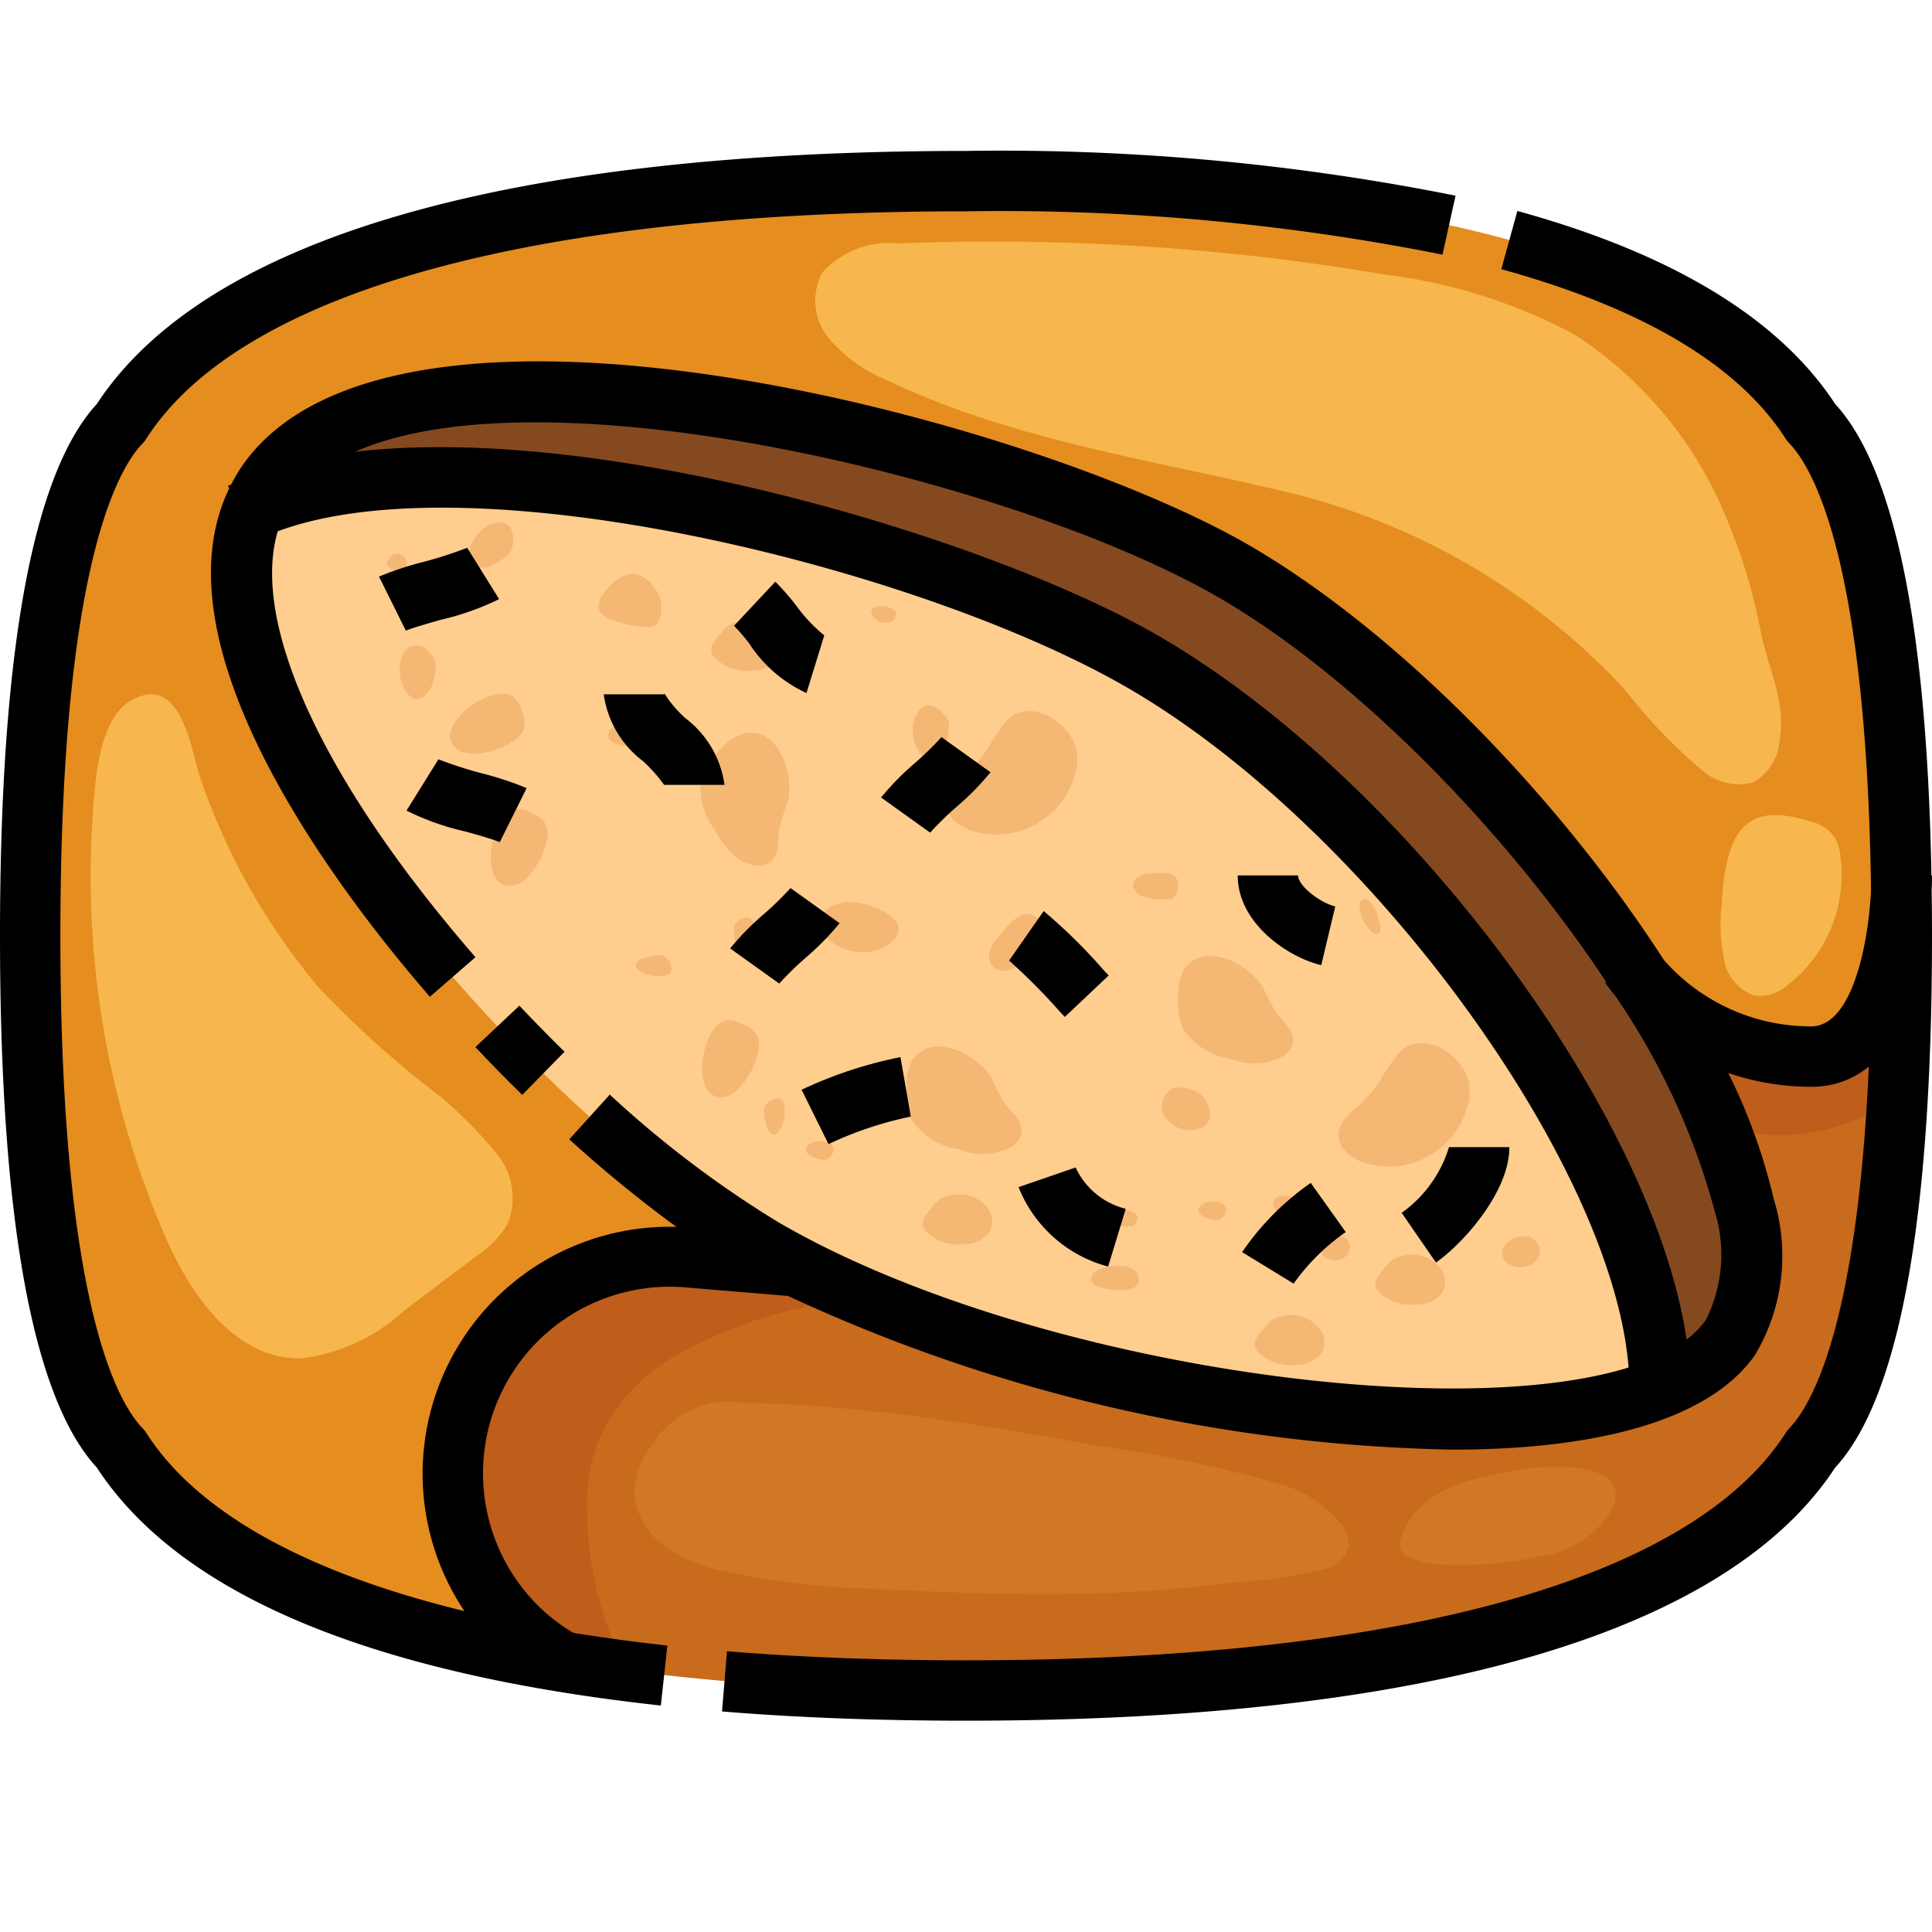 <svg xmlns="http://www.w3.org/2000/svg" viewBox="0 0 64 64"><g id="_16-Baguette" data-name="16-Baguette"><path d="M26.37,41.95c-.39-.2-.76-.41-1.12-.62C17.81,36.98,5.64,23.4,8.42,16.82c6.96-2.99,22.82,1.22,29.53,5.15,8.65,5.05,17.04,17,17.06,24C48.94,48.42,34.67,46.26,26.37,41.95Z" style="fill:#ffcd8e"/><path d="M54.35,32.43c3.1,4.82,4.65,9.5,2.97,11.88a5.121,5.121,0,0,1-2.31,1.66c-.02-7-8.41-18.95-17.06-24-6.71-3.93-22.57-8.14-29.53-5.15a3.808,3.808,0,0,1,.46-.84c4.33-6.17,24.3-1.55,32.07,2.99C45.83,21.82,51,27.21,54.35,32.43Z" style="fill:#854920"/><path d="M63.01,31c0,9.4-1.13,15.06-3,17-3.2,5-12.52,8-28,8a84.657,84.657,0,0,1-12.75-.86l.01-.05a7.015,7.015,0,0,1-1.51-1.15A7.181,7.181,0,0,1,23.43,41.7l2.94.25c8.3,4.31,22.57,6.47,28.64,4.02a5.121,5.121,0,0,0,2.31-1.66c1.68-2.38.13-7.06-2.97-11.88A7.534,7.534,0,0,0,60.01,35c2.61,0,2.95-4.55,2.99-5.72C63.01,29.84,63.01,30.41,63.01,31Z" style="fill:#c96b1c"/><path d="M17.76,53.94a7.015,7.015,0,0,0,1.51,1.15l-.01.05C11.29,53.92,6.21,51.43,4.01,48c-1.88-1.94-3-7.6-3-17s1.12-15.06,3-17c3.2-5,12.52-8,28-8s24.8,3,28,8c1.75,1.82,2.85,6.9,2.99,15.26v.02c-.04,1.17-.38,5.72-2.99,5.72a7.534,7.534,0,0,1-5.66-2.57C51,27.21,45.83,21.82,40.95,18.97c-7.77-4.54-27.74-9.16-32.07-2.99a3.808,3.808,0,0,0-.46.84C5.64,23.4,17.81,36.98,25.25,41.33c.36.21.73.42,1.12.62l-2.94-.25a7.181,7.181,0,0,0-5.67,12.24Z" style="fill:#e58d1f"/><path d="M19.733,47.966a5.883,5.883,0,0,1,2.345-2.873,14.5,14.5,0,0,1,6.636-2.059c-.817-.346-1.61-.7-2.344-1.084l-2.94-.25a7.181,7.181,0,0,0-5.67,12.24,7.015,7.015,0,0,0,1.51,1.15l-.01.05q.739.114,1.513.212a11.668,11.668,0,0,1-1.323-5.347A6.38,6.38,0,0,1,19.733,47.966Z" style="fill:#bf5d1b"/><path d="M63,29.28c-.04,1.17-.38,5.72-2.99,5.72a7.534,7.534,0,0,1-5.66-2.57,30.84,30.84,0,0,1,2.541,4.752,5.651,5.651,0,0,0,2.057.43,6.574,6.574,0,0,0,3.922-1.334c.091-1.607.14-3.36.14-5.278C63.01,30.41,63.01,29.84,63,29.28Z" style="fill:#bf5d1b"/><path d="M46.31,34.919c-.4.478-.657,1.074-1.1,1.513-.357.352-.866.668-.869,1.169,0,.474.471.813.927.941a2.707,2.707,0,0,0,3.347-1.9,1.678,1.678,0,0,0,.038-.811C48.428,34.873,47.037,34.054,46.31,34.919Z" style="fill:#f4b774"/><path d="M33.31,23.919c-.4.478-.657,1.074-1.1,1.513-.357.352-.866.668-.869,1.169,0,.474.471.813.927.941a2.707,2.707,0,0,0,3.347-1.9,1.678,1.678,0,0,0,.038-.811C35.428,23.873,34.037,23.054,33.31,23.919Z" style="fill:#f4b774"/><path d="M42.785,29.12a.434.434,0,0,0-.561,0,.509.509,0,0,0-.013.505,2.18,2.18,0,0,0,.622.876.6.6,0,0,0,.218.131.425.425,0,0,0,.489-.3.737.737,0,0,0-.253-.657A3.292,3.292,0,0,0,42.785,29.12Z" style="fill:#f4b774"/><path d="M24.588,24.315a1.687,1.687,0,0,0-.693.476,2.39,2.39,0,0,0-.637.835,2.275,2.275,0,0,0,.405,1.849c.314.544.739,1.127,1.364,1.191a.689.689,0,0,0,.5-.123c.311-.248.227-.727.292-1.119a7.57,7.57,0,0,1,.269-.83C26.34,25.725,25.8,23.988,24.588,24.315Z" style="fill:#f4b774"/><path d="M30.184,35.184a1.689,1.689,0,0,0-.153.826,2.376,2.376,0,0,0,.14,1.042,2.273,2.273,0,0,0,1.594,1.021,2.035,2.035,0,0,0,1.806-.123.688.688,0,0,0,.267-.44c.044-.395-.354-.675-.585-1a7.467,7.467,0,0,1-.4-.777C32.42,34.943,30.81,34.1,30.184,35.184Z" style="fill:#f4b774"/><path d="M39.184,32.184a1.689,1.689,0,0,0-.153.826,2.376,2.376,0,0,0,.14,1.042,2.273,2.273,0,0,0,1.594,1.021,2.035,2.035,0,0,0,1.806-.123.688.688,0,0,0,.267-.44c.044-.395-.354-.675-.585-1a7.467,7.467,0,0,1-.4-.777C41.42,31.943,39.81,31.1,39.184,32.184Z" style="fill:#f4b774"/><path d="M14.922,24.5a.617.617,0,0,0,.389.407,1.246,1.246,0,0,0,.579.049,2.551,2.551,0,0,0,1.09-.39.832.832,0,0,0,.384-.444.982.982,0,0,0-.082-.581.907.907,0,0,0-.275-.454C16.38,22.631,14.741,23.757,14.922,24.5Z" style="fill:#f4b774"/><path d="M23.6,36.272a.62.62,0,0,0,.563.012,1.231,1.231,0,0,0,.443-.375,2.542,2.542,0,0,0,.5-1.046.836.836,0,0,0-.042-.586.994.994,0,0,0-.47-.352.9.9,0,0,0-.514-.127C23.309,33.922,22.947,35.877,23.6,36.272Z" style="fill:#f4b774"/><path d="M16.6,29.272a.62.62,0,0,0,.563.012,1.231,1.231,0,0,0,.443-.375,2.542,2.542,0,0,0,.5-1.046.836.836,0,0,0-.042-.586.994.994,0,0,0-.47-.352.9.9,0,0,0-.514-.127C16.309,26.922,15.947,28.877,16.6,29.272Z" style="fill:#f4b774"/><path d="M39.806,36.286a1.06,1.06,0,0,0-.771-.259.593.593,0,0,0-.235.053.664.664,0,0,0-.3.573.554.554,0,0,0,.016.2.525.525,0,0,0,.116.186.967.967,0,0,0,1.251.274C40.229,37.05,40.082,36.537,39.806,36.286Z" style="fill:#f4b774"/><path d="M45.152,29.8c-.111.043-.126.2-.107.313a1.379,1.379,0,0,0,.4.761.217.217,0,0,0,.123.07.16.16,0,0,0,.153-.118.5.5,0,0,0-.054-.331c-.032-.092-.039-.184-.067-.276C45.556,30.075,45.354,29.726,45.152,29.8Z" style="fill:#f4b774"/><path d="M38.12,28.94a.869.869,0,0,0-.39.094.359.359,0,0,0-.193.33.426.426,0,0,0,.252.3,1.848,1.848,0,0,0,.915.123.313.313,0,0,0,.146-.029.3.3,0,0,0,.113-.161.7.7,0,0,0,.05-.4C38.923,28.828,38.385,28.923,38.12,28.94Z" style="fill:#f4b774"/><path d="M33.092,31.011a1.3,1.3,0,0,0-.307.5.527.527,0,0,0,.143.542.622.622,0,0,0,.575.052,2.7,2.7,0,0,0,1.074-.82.459.459,0,0,0,.121-.181.43.43,0,0,0-.05-.283,1.013,1.013,0,0,0-.364-.467C33.808,30.064,33.349,30.719,33.092,31.011Z" style="fill:#f4b774"/><path d="M44.29,40.954a.5.5,0,0,1,.281.065.392.392,0,0,1,.045.567.562.562,0,0,1-.8-.014C43.609,41.243,44,40.959,44.29,40.954Z" style="fill:#f4b774"/><path d="M50.448,40.954a.63.63,0,0,1,.364.085.5.5,0,0,1,.058.734.726.726,0,0,1-1.033-.018C49.565,41.328,50.064,40.961,50.448,40.954Z" style="fill:#f4b774"/><path d="M42.632,39.614a.524.524,0,0,0-.32.049.26.26,0,0,0-.136.275.3.3,0,0,0,.08.13.66.66,0,0,0,.385.181.561.561,0,0,0,.369-.067C43.464,39.893,42.915,39.645,42.632,39.614Z" style="fill:#f4b774"/><path d="M46.392,41.621c-.34.075-.472.318-.683.582a.57.57,0,0,0-.151.3.443.443,0,0,0,.129.3,1.508,1.508,0,0,0,1.24.407,1.049,1.049,0,0,0,.834-.365.739.739,0,0,0,0-.768A1.215,1.215,0,0,0,46.392,41.621Z" style="fill:#f4b774"/><path d="M42.392,43.621c-.34.075-.472.318-.683.582a.57.57,0,0,0-.151.3.443.443,0,0,0,.129.3,1.508,1.508,0,0,0,1.24.407,1.049,1.049,0,0,0,.834-.365.739.739,0,0,0,0-.768A1.215,1.215,0,0,0,42.392,43.621Z" style="fill:#f4b774"/><path d="M24.392,20.621c-.34.075-.472.318-.683.582a.57.57,0,0,0-.151.3.443.443,0,0,0,.129.3,1.508,1.508,0,0,0,1.24.407,1.049,1.049,0,0,0,.834-.365.739.739,0,0,0,0-.768A1.215,1.215,0,0,0,24.392,20.621Z" style="fill:#f4b774"/><path d="M31.392,39.621c-.34.075-.472.318-.683.582a.57.57,0,0,0-.151.3.443.443,0,0,0,.129.3,1.508,1.508,0,0,0,1.24.407,1.049,1.049,0,0,0,.834-.365.739.739,0,0,0,0-.768A1.215,1.215,0,0,0,31.392,39.621Z" style="fill:#f4b774"/><path d="M40.081,39.806a.452.452,0,0,0-.339.162.209.209,0,0,0-.045.123c0,.1.1.174.2.221a.825.825,0,0,0,.363.107.334.334,0,0,0,.311-.181C40.728,39.861,40.373,39.79,40.081,39.806Z" style="fill:#f4b774"/><path d="M28.356,29.9a1.346,1.346,0,0,0-.822.125.669.669,0,0,0-.348.706.752.752,0,0,0,.206.335,1.687,1.687,0,0,0,.988.464,1.428,1.428,0,0,0,.946-.172C30.492,30.616,29.082,29.978,28.356,29.9Z" style="fill:#f4b774"/><path d="M27.081,37.806a.452.452,0,0,0-.339.162.209.209,0,0,0-.045.123c0,.1.105.174.2.221a.825.825,0,0,0,.363.107.334.334,0,0,0,.311-.181C27.728,37.861,27.373,37.79,27.081,37.806Z" style="fill:#f4b774"/><path d="M15.858,17.662a1.166,1.166,0,0,0-.338.828c.042.415.573.356.841.214a2.214,2.214,0,0,0,.41-.276.6.6,0,0,0,.175-.213A.671.671,0,0,0,16.987,18a.746.746,0,0,0-.095-.546.478.478,0,0,0-.369-.155A.97.97,0,0,0,15.858,17.662Z" style="fill:#f4b774"/><path d="M13.244,22.247a1.172,1.172,0,0,0,.346.825c.324.263.657-.154.747-.444a2.214,2.214,0,0,0,.094-.485.6.6,0,0,0-.026-.274.706.706,0,0,0-.122-.18.748.748,0,0,0-.454-.318.474.474,0,0,0-.37.151A.971.971,0,0,0,13.244,22.247Z" style="fill:#f4b774"/><path d="M30.244,24.247a1.172,1.172,0,0,0,.346.825c.324.263.657-.154.747-.444a2.214,2.214,0,0,0,.094-.485.6.6,0,0,0-.026-.274.706.706,0,0,0-.122-.18.748.748,0,0,0-.454-.318.474.474,0,0,0-.37.151A.971.971,0,0,0,30.244,24.247Z" style="fill:#f4b774"/><path d="M12.856,18.562a.141.141,0,0,0-.018.178.339.339,0,0,0,.151.12.372.372,0,0,0,.408,0,.257.257,0,0,0,.071-.13.312.312,0,0,0-.594-.187" style="fill:#f4b774"/><path d="M25.706,37.567a.247.247,0,0,0,.088-.085,1.115,1.115,0,0,0,.168-.922c-.09-.338-.615-.09-.653.177C25.283,36.926,25.407,37.712,25.706,37.567Z" style="fill:#f4b774"/><path d="M24.706,31.567a.247.247,0,0,0,.088-.085,1.115,1.115,0,0,0,.168-.922c-.09-.338-.615-.09-.653.177C24.283,30.926,24.407,31.712,24.706,31.567Z" style="fill:#f4b774"/><path d="M21.075,32.045a.255.255,0,0,0,.085.088,1.118,1.118,0,0,0,.922.168c.339-.09.09-.615-.177-.653C21.716,31.621,20.93,31.745,21.075,32.045Z" style="fill:#f4b774"/><path d="M19.972,19.7a.683.683,0,0,0-.148.381c.011.24.262.39.488.472a3.636,3.636,0,0,0,1.124.215.429.429,0,0,0,.3-.068.363.363,0,0,0,.095-.147,1.1,1.1,0,0,0-.072-.971C21.212,18.682,20.452,18.965,19.972,19.7Z" style="fill:#f4b774"/><path d="M20.307,24.113a.315.315,0,0,0-.161.3.339.339,0,0,0,.212.2c.294.134,1.547.331,1.344-.359C21.564,23.79,20.591,23.913,20.307,24.113Z" style="fill:#f4b774"/><path d="M36.307,42.113a.315.315,0,0,0-.161.3.339.339,0,0,0,.212.2c.294.134,1.547.331,1.344-.359C37.564,41.79,36.591,41.913,36.307,42.113Z" style="fill:#f4b774"/><path d="M37.587,40.56c.518-.587-1.205-.66-.6-.06a.536.536,0,0,0,.418.13A.256.256,0,0,0,37.587,40.56Z" style="fill:#f4b774"/><path d="M29.587,20.56c.518-.587-1.2-.66-.595-.06a.536.536,0,0,0,.418.13A.256.256,0,0,0,29.587,20.56Z" style="fill:#f4b774"/><path d="M57.318,17.482a13.185,13.185,0,0,0-5.161-6.4,17.934,17.934,0,0,0-6.293-1.989A77.647,77.647,0,0,0,29.785,8.062a3.034,3.034,0,0,0-2.542.958,1.973,1.973,0,0,0,.223,2.2,5.02,5.02,0,0,0,1.9,1.368c4.088,1.961,8.665,2.622,13.083,3.671a22.294,22.294,0,0,1,11.387,6.6A17.3,17.3,0,0,0,56.366,25.5a1.842,1.842,0,0,0,1.682.425,1.676,1.676,0,0,0,.894-1.331c.248-1.364-.368-2.414-.621-3.7A17.957,17.957,0,0,0,57.318,17.482Z" style="fill:#f7b64e"/><path d="M28.87,52.626c2.618.136,5.243.244,7.865.143,1.338-.052,2.676-.156,4-.34a16.1,16.1,0,0,0,3.289-.484.967.967,0,0,0,.654-.824,1.1,1.1,0,0,0-.229-.619,4.067,4.067,0,0,0-2.135-1.366,43.938,43.938,0,0,0-6.018-1.25c-2.343-.435-4.693-.836-7.063-1.1-1.55-.173-3.108-.288-4.669-.314a2.88,2.88,0,0,0-2.917,1.345,2.7,2.7,0,0,0-.635,1.574A2.351,2.351,0,0,0,22,51.2a5.207,5.207,0,0,0,1.947.84A26.088,26.088,0,0,0,28.87,52.626Z" style="fill:#d17824"/><path d="M46.408,50.978a.562.562,0,0,0-.024.316.575.575,0,0,0,.383.325,4.147,4.147,0,0,0,1.388.22,11.387,11.387,0,0,0,2.891-.3,3.247,3.247,0,0,0,2.35-1.529c.774-1.7-2.264-1.472-3.2-1.3C48.741,48.964,46.9,49.349,46.408,50.978Z" style="fill:#d17824"/><path d="M14.557,36.3a13.948,13.948,0,0,1,1.837,1.849,2.292,2.292,0,0,1,.418,2.405,3.415,3.415,0,0,1-1.056,1.075L13.4,43.407A6.15,6.15,0,0,1,9.963,45c-2.168.029-3.646-2.093-4.488-4.034A30.055,30.055,0,0,1,3.163,25.922c.088-.842.337-2.23,1.164-2.708,1.7-.98,2,1.668,2.333,2.632a21.721,21.721,0,0,0,3.87,6.834A32.97,32.97,0,0,0,14.557,36.3Z" style="fill:#f7b64e"/><path d="M57.025,30.035a5.783,5.783,0,0,0,.089,1.765,1.533,1.533,0,0,0,1.009,1.183,1.385,1.385,0,0,0,.98-.263,4.63,4.63,0,0,0,1.872-4.282,1.693,1.693,0,0,0-.187-.684,1.352,1.352,0,0,0-.823-.546C57.836,26.543,57.158,27.467,57.025,30.035Z" style="fill:#f7b64e"/><path d="M17.3,36.269l1.4-1.428c-.5-.494-1-1-1.495-1.526l-1.457,1.372Q16.512,35.5,17.3,36.269Z"/><path d="M16.555,27.9l.89-1.792a10.473,10.473,0,0,0-1.471-.487,13.454,13.454,0,0,1-1.45-.468l-1.058,1.7a8.789,8.789,0,0,0,1.954.693C15.813,27.653,16.409,27.824,16.555,27.9Z"/><path d="M16.534,19.846l-1.058-1.7a13.454,13.454,0,0,1-1.45.468,10.473,10.473,0,0,0-1.471.487l.89,1.792c.146-.072.742-.243,1.135-.357A8.789,8.789,0,0,0,16.534,19.846Z"/><path d="M25.813,32.582a10.434,10.434,0,0,1,.863-.845,9.056,9.056,0,0,0,1.137-1.155l-1.626-1.164a10.434,10.434,0,0,1-.863.845,9.056,9.056,0,0,0-1.137,1.155Z"/><path d="M31.676,26.737a9.056,9.056,0,0,0,1.137-1.155l-1.626-1.164a10.434,10.434,0,0,1-.863.845,9.056,9.056,0,0,0-1.137,1.155l1.626,1.164A10.434,10.434,0,0,1,31.676,26.737Z"/><path d="M27.446,37.9a12.062,12.062,0,0,1,2.725-.911l-.342-1.97A14.093,14.093,0,0,0,26.554,36.1Z"/><path d="M34.573,30.18l-1.146,1.64a20.006,20.006,0,0,1,1.664,1.673l.182.194,1.454-1.374-.176-.187A18.166,18.166,0,0,0,34.573,30.18Z"/><path d="M41.147,41.478l1.706,1.044a7.029,7.029,0,0,1,1.727-1.708l-1.16-1.628A8.9,8.9,0,0,0,41.147,41.478Z"/><path d="M43,29H41c0,1.577,1.651,2.706,2.768,2.973l.464-1.946C43.734,29.909,43,29.347,43,29Z"/><path d="M21.293,25.207A5.1,5.1,0,0,1,22,26h2a3.341,3.341,0,0,0-1.293-2.207A3.911,3.911,0,0,1,22,22.958.19.19,0,0,1,22,23H20A3.341,3.341,0,0,0,21.293,25.207Z"/><path d="M26.715,22.958l.59-1.91a5.18,5.18,0,0,1-.932-.99,8.093,8.093,0,0,0-.689-.788l-1.368,1.46a6.285,6.285,0,0,1,.5.582A4.505,4.505,0,0,0,26.715,22.958Z"/><path d="M50,38H48a4.161,4.161,0,0,1-1.568,2.177l1.136,1.646C48.416,41.237,50,39.515,50,38Z"/><path d="M33.741,39.326a4.407,4.407,0,0,0,2.967,2.63l.584-1.912a2.493,2.493,0,0,1-1.66-1.37Z"/><path d="M64,29h-.019c-.147-8.226-1.217-13.478-3.191-15.62C58.941,10.554,55.4,8.4,50.265,6.989l-.532,1.928c4.694,1.293,7.865,3.185,9.424,5.622a.974.974,0,0,0,.123.155c.782.811,2.553,3.874,2.7,14.794C61.9,31.22,61.367,34,60,34a6.473,6.473,0,0,1-4.882-2.2c-3.453-5.349-8.707-10.793-13.673-13.7-7.215-4.219-28.354-9.873-33.4-2.7a5.6,5.6,0,0,0-.387.648c-.034.017-.072.031-.106.047l.042.085c-2.573,5.29,3.708,13.455,6.647,16.839l1.51-1.311C10.687,25.881,8.3,20.649,9.2,17.6c6.578-2.442,21.441,1.257,28.236,5.232,7.93,4.637,15.982,15.7,16.513,22.468-6.123,1.9-20.314-.219-28.2-4.833A34.977,34.977,0,0,1,20.2,36.26l-1.342,1.482a43.623,43.623,0,0,0,3.548,2.9,8.178,8.178,0,0,0-7.022,12.727c-5.258-1.277-8.859-3.276-10.541-5.905a1.022,1.022,0,0,0-.123-.155C3.9,46.458,2,43.173,2,31S3.9,15.542,4.72,14.694a.915.915,0,0,0,.122-.155C7.954,9.677,17.6,7,32,7A74.647,74.647,0,0,1,47.785,8.435l.432-1.953A76.625,76.625,0,0,0,32,5C16.749,5,6.8,7.9,3.21,13.38,1.08,15.691,0,21.617,0,31S1.08,46.309,3.21,48.619c2.727,4.173,9.012,6.823,18.681,7.879l.216-1.988q-1.624-.178-3.116-.42a5.974,5.974,0,0,1-1.177-.91A6.182,6.182,0,0,1,22.7,42.646l3.407.284a54.553,54.553,0,0,0,22.016,5.091c4.638,0,8.456-.915,10.013-3.132a6.41,6.41,0,0,0,.622-5.172,19.351,19.351,0,0,0-1.507-4.173A8.426,8.426,0,0,0,60,36a2.933,2.933,0,0,0,1.907-.67c-.388,8.653-1.916,11.239-2.627,11.976a.957.957,0,0,0-.122.155C56.046,52.322,46.4,55,32,55c-2.814,0-5.479-.1-7.918-.3l-.164,1.994C26.412,56.9,29.131,57,32,57c15.251,0,25.2-2.9,28.79-8.381C62.92,46.309,64,40.382,64,31c0-.522-.005-1.028-.011-1.529C64,29.251,64,29.084,64,29ZM56.5,43.74a2.975,2.975,0,0,1-.63.634c-1.095-7.456-9.181-18.452-17.42-23.269-5.424-3.173-18.326-7.125-26.687-6.139,6.364-2.826,22.085,1.01,28.678,4.866,4.55,2.661,9.477,7.734,12.768,12.7l-.036.024c.019.028.134.194.335.432a23.358,23.358,0,0,1,3.3,7.156A4.825,4.825,0,0,1,56.5,43.74Z"/></g></svg>